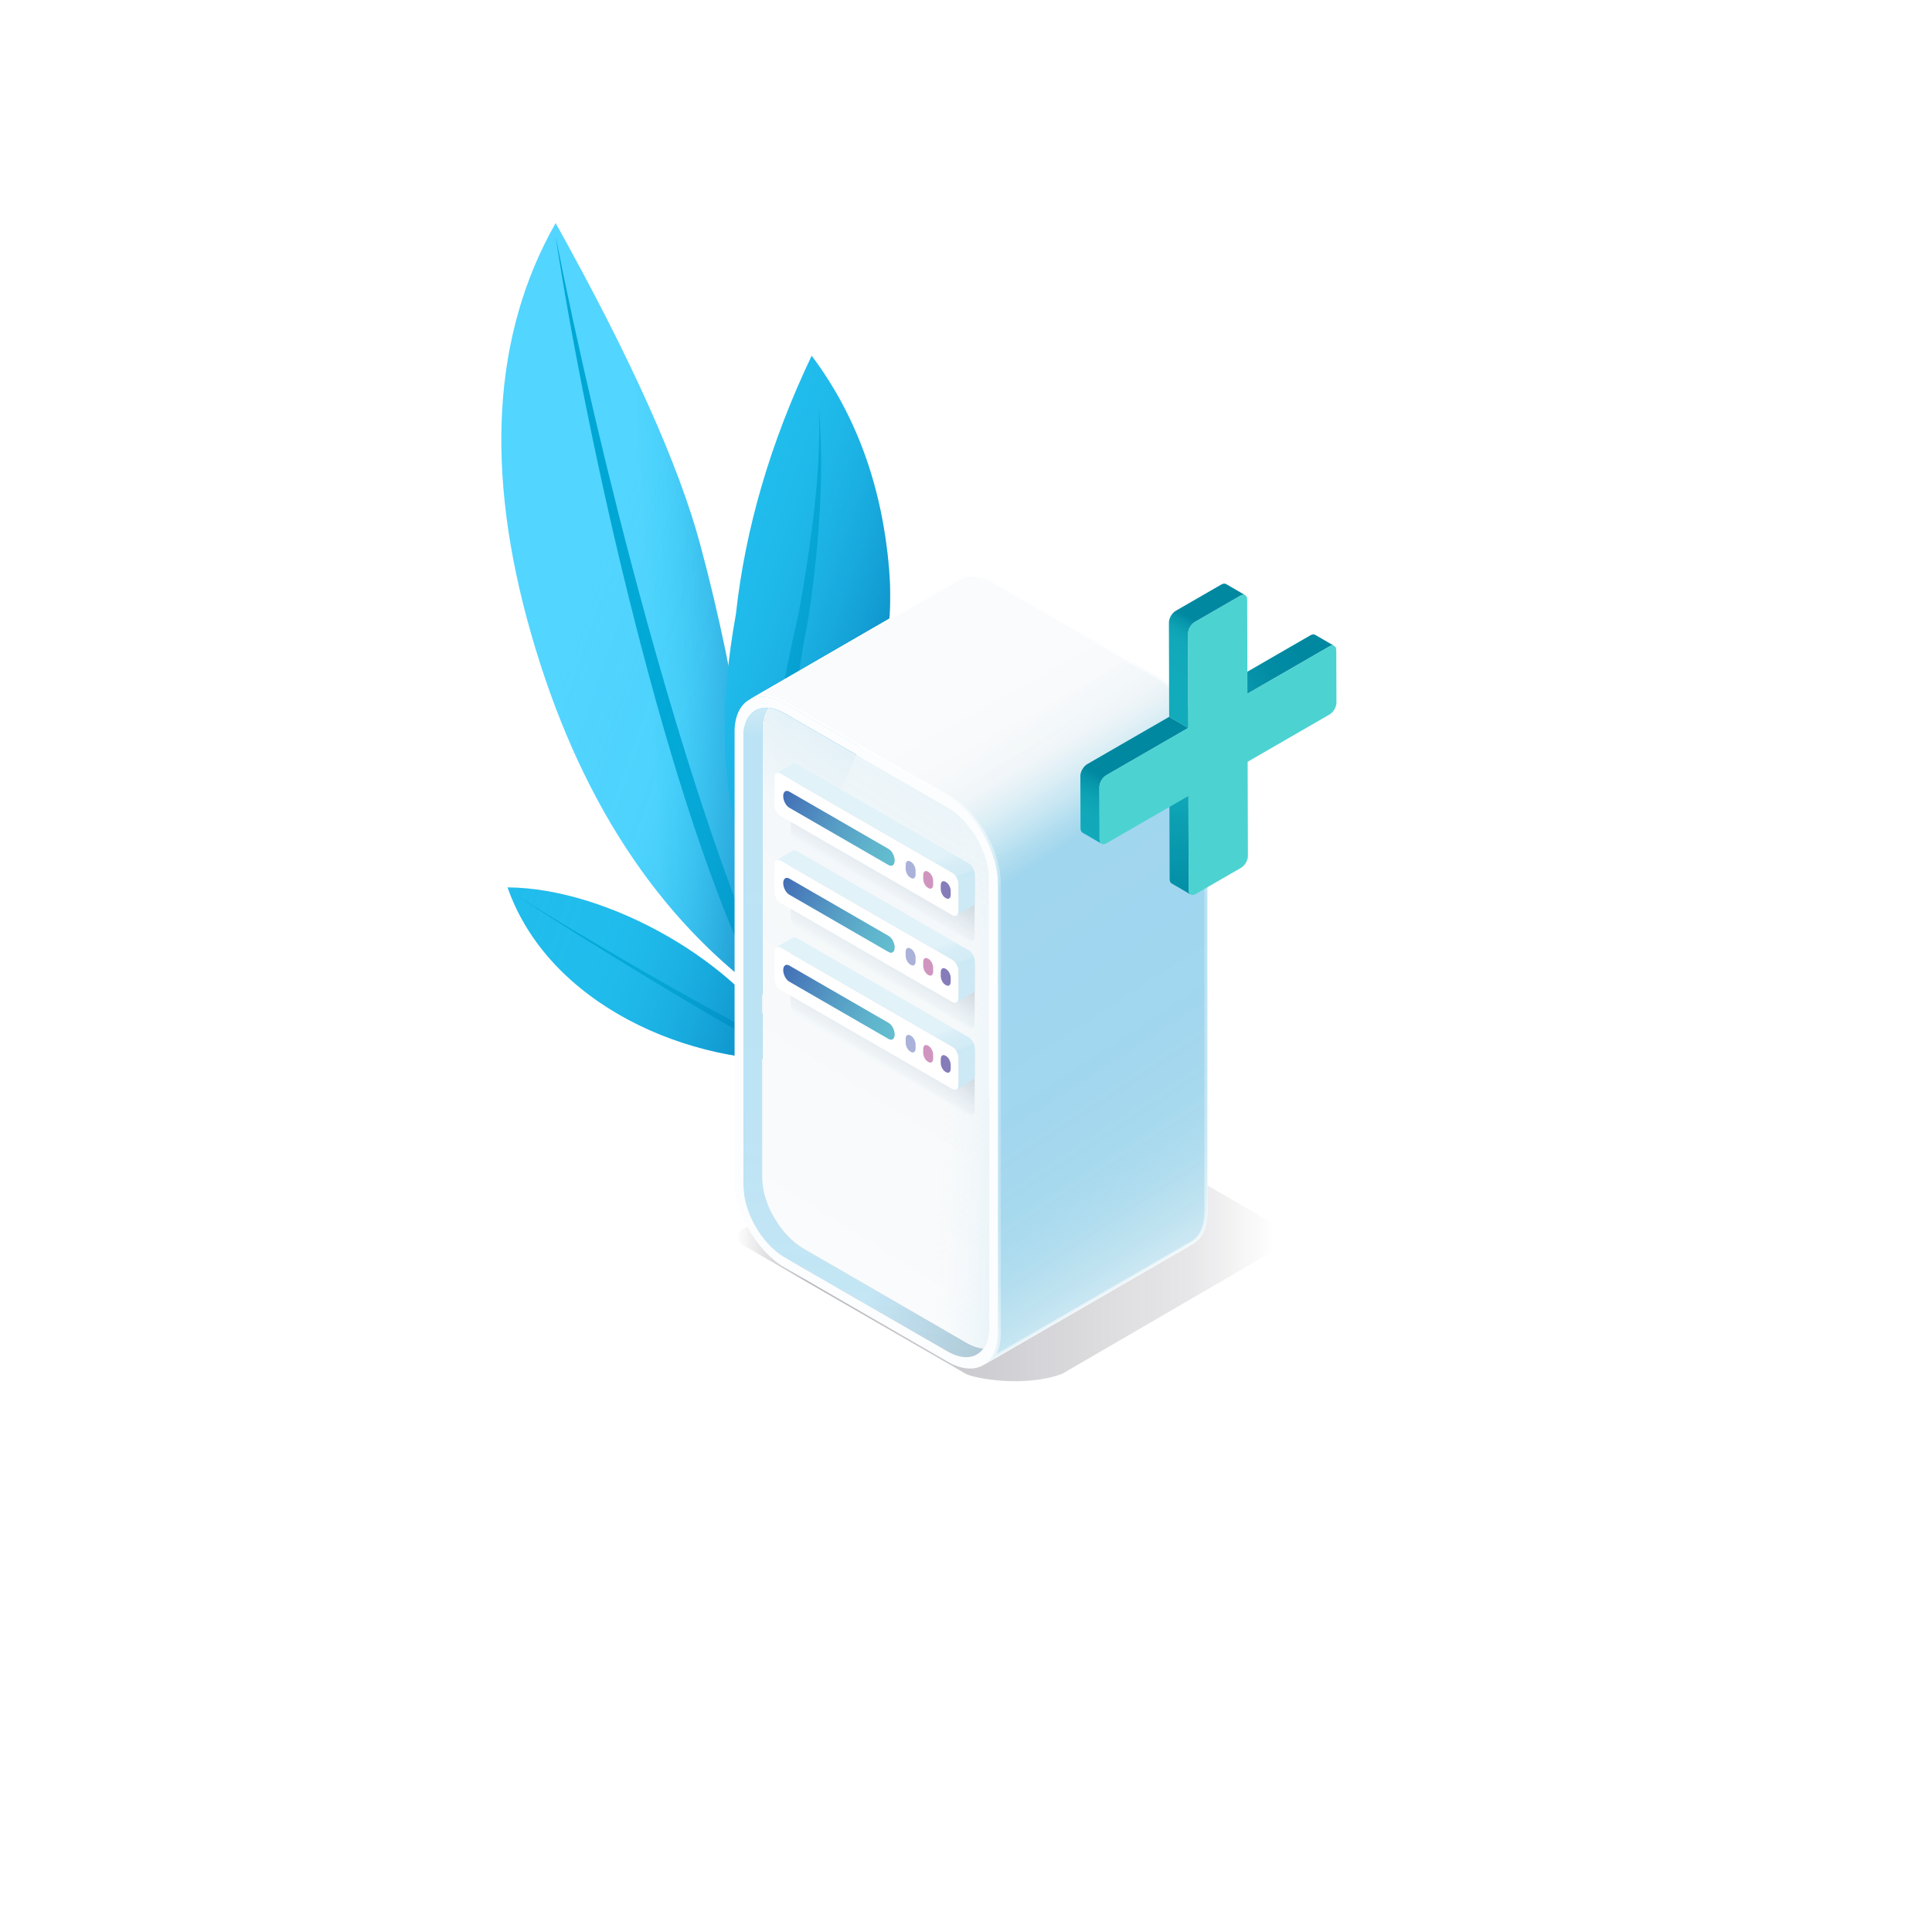 <?xml version="1.0" encoding="UTF-8"?><svg xmlns="http://www.w3.org/2000/svg" xmlns:xlink="http://www.w3.org/1999/xlink" viewBox="0 0 2500 2500"><defs><style>.cls-1{fill:#0b97c2;}.cls-2{fill:#fff;}.cls-3{fill:url(#Degradado_sin_nombre_109);}.cls-4{fill:url(#Degradado_sin_nombre_6);}.cls-5{fill:url(#Degradado_sin_nombre_90);}.cls-6{fill:#00a7d4;}.cls-7{isolation:isolate;}.cls-8{fill:#d4ecf6;}.cls-9{fill:url(#Degradado_sin_nombre_115);filter:url(#AI_DesenfoqueGaussiano_4);}.cls-10{fill:#52d6ff;}.cls-11{fill:url(#Degradado_sin_nombre_355);}.cls-12{fill:#aab2da;}.cls-13{fill:url(#Nueva_muestra_de_degradado_79);}.cls-14{fill:url(#Degradado_sin_nombre_92);}.cls-15{fill:url(#Degradado_sin_nombre_68);}.cls-16{fill:#20bcec;}.cls-17{fill:url(#Nueva_muestra_de_degradado_65-2);}.cls-18{fill:url(#Degradado_sin_nombre_4-2);}.cls-19{filter:url(#AI_DesenfoqueGaussiano_4-2);}.cls-20{fill:url(#Degradado_sin_nombre_5);}.cls-21{fill:url(#Nueva_muestra_de_degradado_79-2);}.cls-22{fill:url(#Nueva_muestra_de_degradado_65-3);}.cls-23{fill:url(#Degradado_sin_nombre_4);}.cls-24{fill:url(#Nueva_muestra_de_degradado_65);}.cls-25{fill:url(#Degradado_sin_nombre_354);}.cls-26{fill:url(#Degradado_sin_nombre_68-2);}.cls-27{fill:#857cb9;}.cls-28{fill:#d095bf;}.cls-29{fill:#4dd2d2;}.cls-30{fill:url(#Nueva_muestra_de_degradado_66);}.cls-31{fill:#fafbfc;}.cls-32{mix-blend-mode:multiply;}.cls-33{fill:#fcfdfe;}</style><linearGradient id="Degradado_sin_nombre_115" x1="122.92" y1="168.97" x2="149.68" y2="124.03" gradientUnits="userSpaceOnUse"><stop offset="0" stop-color="#d4ecf6" stop-opacity=".1"/><stop offset=".04" stop-color="#b4cddd" stop-opacity=".1"/><stop offset=".15" stop-color="#90aac1" stop-opacity=".1"/><stop offset="1" stop-color="#5d7586" stop-opacity=".3"/></linearGradient><filter id="AI_DesenfoqueGaussiano_4"><feGaussianBlur stdDeviation="4"/></filter><linearGradient id="Degradado_sin_nombre_90" x1="14.18" y1="60.32" x2="155.85" y2="142.28" gradientUnits="userSpaceOnUse"><stop offset="0" stop-color="#436fb6"/><stop offset=".09" stop-color="#4778b9"/><stop offset=".48" stop-color="#569dc5"/><stop offset=".8" stop-color="#5fb4cc"/><stop offset="1" stop-color="#63bdcf"/></linearGradient><linearGradient id="Degradado_sin_nombre_109" x1="174.55" y1="209.53" x2="157.32" y2="161.16" gradientUnits="userSpaceOnUse"><stop offset=".3" stop-color="#89d6ef" stop-opacity=".1"/><stop offset=".38" stop-color="#89d6ef" stop-opacity=".15"/><stop offset=".49" stop-color="#d4ecf6" stop-opacity="0"/><stop offset="1" stop-color="#fff" stop-opacity=".3"/></linearGradient><symbol id="host_buttons" viewBox="0 0 286 271"><g><g class="cls-7"><path class="cls-9" d="M253.79,151.65c4.55,2.62,8.22,8.99,8.2,14.22l-.1,76.53c-.01,5.22-3.71,7.33-8.26,4.71L32.02,119.15c-4.55-2.62-8.22-8.98-8.2-14.21l.1-76.53c.01-5.22,3.71-7.34,8.26-4.71l221.62,127.95Z"/><path class="cls-8" d="M253.96,147.17L32.35,19.22c-2.29-1.32-4.36-1.44-5.85-.57L5.35,30.94c1.5-.87,3.57-.75,5.85,.57l221.62,127.95c4.55,2.62,8.22,8.99,8.2,14.22l-.1,35.73c0,2.6-.92,4.42-2.4,5.28l21.14-12.29c1.48-.86,2.39-2.68,2.4-5.28l.1-35.73c.01-5.22-3.66-11.59-8.2-14.22Z"/><path class="cls-2" d="M232.82,159.46c4.55,2.62,8.22,8.99,8.2,14.22l-.1,35.73c-.01,5.22-3.71,7.33-8.26,4.71L11.05,86.16c-4.55-2.62-8.22-8.98-8.2-14.21l.1-35.73c.01-5.22,3.71-7.34,8.26-4.71l221.62,127.95Z"/></g><g><path class="cls-5" d="M150.61,149.6L22.02,75.36c-4.32-2.49-7.82-9.19-7.82-14.95h0c0-5.76,3.5-8.41,7.82-5.91l128.59,74.24c4.32,2.49,7.82,9.19,7.82,14.95h0c0,5.76-3.5,8.41-7.82,5.91Z"/><path class="cls-27" d="M224.96,192.53l-.94-.54c-3.29-1.9-5.96-7-5.96-11.39v-4.96c0-4.39,2.67-6.41,5.96-4.51l.94,.54c3.29,1.9,5.96,7,5.96,11.39v4.96c0,4.39-2.67,6.41-5.96,4.51Z"/><path class="cls-28" d="M202.25,179.42l-.94-.54c-3.29-1.9-5.96-7-5.96-11.39v-4.96c0-4.39,2.67-6.41,5.96-4.51l.94,.54c3.29,1.9,5.96,7,5.96,11.39v4.96c0,4.39-2.67,6.41-5.96,4.51Z"/><path class="cls-12" d="M179.53,166.3l-.94-.54c-3.29-1.9-5.96-7-5.96-11.39v-4.96c0-4.39,2.67-6.41,5.96-4.51l.94,.54c3.29,1.9,5.96,7,5.96,11.39v4.96c0,4.39-2.67,6.41-5.96,4.51Z"/></g><path class="cls-3" d="M253.96,147.17L32.35,19.22c-2.29-1.32-4.36-1.44-5.85-.57L5.35,30.94c1.5-.87,3.57-.75,5.85,.57l221.62,127.95c4.55,2.62,8.22,8.99,8.2,14.22l-.1,35.73c0,2.6-.92,4.42-2.4,5.28l21.14-12.29c1.48-.86,2.39-2.68,2.4-5.28l.1-35.73c.01-5.22-3.66-11.59-8.2-14.22Z"/></g></symbol><linearGradient id="Nueva_muestra_de_degradado_66" x1="-112.84" y1="767.6" x2="-220.53" y2="797.24" gradientTransform="translate(487.25 98.53) rotate(161.61) scale(1 -1)" gradientUnits="userSpaceOnUse"><stop offset="0" stop-color="#52d6ff" stop-opacity=".1"/><stop offset=".02" stop-color="#44cff9" stop-opacity=".1"/><stop offset=".15" stop-color="#20bcec" stop-opacity=".1"/><stop offset=".87" stop-color="#0071b0" stop-opacity=".3"/></linearGradient><linearGradient id="Nueva_muestra_de_degradado_65" x1="744.34" y1="799.05" x2="1186.94" y2="955.42" gradientUnits="userSpaceOnUse"><stop offset="0" stop-color="#52d6ff" stop-opacity="0"/><stop offset=".07" stop-color="#3fccf7" stop-opacity=".04"/><stop offset=".22" stop-color="#27c0ee" stop-opacity=".08"/><stop offset=".37" stop-color="#20bcec" stop-opacity=".1"/><stop offset=".86" stop-color="#0071b0" stop-opacity=".6"/></linearGradient><linearGradient id="Nueva_muestra_de_degradado_65-2" x1="441.5" y1="1169.84" x2="983.93" y2="1351.83" xlink:href="#Nueva_muestra_de_degradado_65"/><linearGradient id="Nueva_muestra_de_degradado_65-3" x1="440.05" y1="1174.16" x2="982.48" y2="1356.14" xlink:href="#Nueva_muestra_de_degradado_65"/><filter id="AI_DesenfoqueGaussiano_4-2"><feGaussianBlur stdDeviation="4"/></filter><linearGradient id="Degradado_sin_nombre_355" x1="1648.15" y1="1603.64" x2="952.32" y2="1603.64" gradientUnits="userSpaceOnUse"><stop offset="0" stop-color="#141226" stop-opacity="0"/><stop offset="0" stop-color="#141226" stop-opacity="0"/><stop offset=".15" stop-color="#141226" stop-opacity=".1"/><stop offset=".87" stop-color="#141226" stop-opacity=".3"/><stop offset="1" stop-color="#141226" stop-opacity="0"/></linearGradient><linearGradient id="Nueva_muestra_de_degradado_79" x1="1063.67" y1="2007.7" x2="1206.78" y2="246.57" gradientUnits="userSpaceOnUse"><stop offset="0" stop-color="#1499c2" stop-opacity="0"/><stop offset="0" stop-color="#1499c4" stop-opacity=".03"/><stop offset=".06" stop-color="#179ccc" stop-opacity=".13"/><stop offset=".12" stop-color="#1a9ed3" stop-opacity=".21"/><stop offset=".19" stop-color="#1b9fd8" stop-opacity=".26"/><stop offset=".3" stop-color="#1ca0db" stop-opacity=".29"/><stop offset=".59" stop-color="#1da1dc" stop-opacity=".3"/><stop offset=".6" stop-color="#1b9fd8" stop-opacity=".26"/><stop offset=".64" stop-color="#189cce" stop-opacity=".14"/><stop offset=".68" stop-color="#159ac7" stop-opacity=".06"/><stop offset=".72" stop-color="#1499c3" stop-opacity=".02"/><stop offset=".77" stop-color="#1499c2" stop-opacity="0"/></linearGradient><linearGradient id="Degradado_sin_nombre_354" x1="1266.66" y1="1421.41" x2="1490.61" y2="1548.62" gradientUnits="userSpaceOnUse"><stop offset="0" stop-color="#141226" stop-opacity="0"/><stop offset=".63" stop-color="#141226" stop-opacity=".14"/><stop offset="1" stop-color="#141226" stop-opacity=".3"/></linearGradient><linearGradient id="Degradado_sin_nombre_68" x1="963.34" y1="1600.22" x2="1433.11" y2="853.5" gradientUnits="userSpaceOnUse"><stop offset="0" stop-color="#fafbfc"/><stop offset=".55" stop-color="#f5f8fa"/><stop offset=".99" stop-color="#d4ecf6" stop-opacity=".9"/></linearGradient><linearGradient id="Degradado_sin_nombre_92" x1="1082.5" y1="1327.79" x2="1341.35" y2="1341.05" gradientUnits="userSpaceOnUse"><stop offset=".55" stop-color="#f5f8fa" stop-opacity="0"/><stop offset=".98" stop-color="#d4ecf6" stop-opacity=".9"/></linearGradient><linearGradient id="Degradado_sin_nombre_68-2" x1="1190.44" y1="941.22" x2="1288.04" y2="1115.99" xlink:href="#Degradado_sin_nombre_68"/><linearGradient id="Nueva_muestra_de_degradado_79-2" x1="1577.03" y1="1603.28" x2="1081.61" y2="843.66" xlink:href="#Nueva_muestra_de_degradado_79"/><linearGradient id="Degradado_sin_nombre_6" x1="1533.06" y1="1015.62" x2="1514.81" y2="1227.64" gradientUnits="userSpaceOnUse"><stop offset="0" stop-color="#12abbb"/><stop offset=".22" stop-color="#0c9fb2"/><stop offset=".67" stop-color="#038ea5"/><stop offset="1" stop-color="#0088a1"/></linearGradient><linearGradient id="Degradado_sin_nombre_5" x1="1568.85" y1="914.55" x2="1681.64" y2="845.05" gradientUnits="userSpaceOnUse"><stop offset="0" stop-color="#12abbb"/><stop offset=".31" stop-color="#0999ae"/><stop offset=".67" stop-color="#028ca4"/><stop offset="1" stop-color="#0088a1"/></linearGradient><linearGradient id="Degradado_sin_nombre_4" x1="1392.7" y1="1123.89" x2="1491.06" y2="923.94" gradientUnits="userSpaceOnUse"><stop offset="0" stop-color="#12abbb"/><stop offset=".31" stop-color="#11a9b9"/><stop offset=".41" stop-color="#0da2b4"/><stop offset=".49" stop-color="#0796ab"/><stop offset=".55" stop-color="#0088a1"/><stop offset=".98" stop-color="#0088a1"/><stop offset="1" stop-color="#0088a1"/></linearGradient><linearGradient id="Degradado_sin_nombre_4-2" x1="1520.62" y1="880.17" x2="1589.85" y2="750.9" xlink:href="#Degradado_sin_nombre_4"/></defs><g class="cls-7"><g id="ARTWORK"><g id="Plant"><g id="Layer1_8_MEMBER_0_FILL"><path class="cls-1" d="M1064.18,1340.23l-6.19,3.35c-29.5-50.6-45.08-125.36-46.75-224.3l15.61-16.15c-9.8,75.09,2.64,154.12,37.33,237.09m-124.7-132.27l3.5-3.64c36.21,47.5,62.8,95.71,79.77,144.61l-10.83,3.6c-13.43-47.27-37.58-95.46-72.45-144.57Z"/></g><g id="Layer1_8_MEMBER_1_FILL"><path class="cls-10" d="M905.98,704.42c48.73,181.09,78.19,376.92,88.39,587.47-144.21-103.63-246.56-260.84-307.05-471.65-60.44-210.9-49.89-388.09,31.67-531.57,96.83,173.82,159.16,312.41,186.99,415.75Z"/></g><g id="Layer1_8_MEMBER_1_FILL-2"><path class="cls-30" d="M905.98,704.42c48.73,181.09,78.19,376.92,88.39,587.47-144.21-103.63-246.56-260.84-307.05-471.65-60.44-210.9-49.89-388.09,31.67-531.57,96.83,173.82,159.16,312.41,186.99,415.75Z"/></g><g id="Layer1_8_MEMBER_2_FILL"><path class="cls-16" d="M1050.3,460.34c57.66,76.88,91.01,168.72,100.07,275.52,8.99,106.83-22.82,222.92-95.42,348.28-30.62,65.02-38.39,127.2-23.32,186.54-26.28-38.62-51.26-98.98-74.93-181.1-23.75-82.08-25.22-180.44-4.39-295.07,12.07-110.87,44.74-222.26,97.99-334.17Z"/></g><path class="cls-6" d="M1055.54,453.41h0l.11-.04-.11,.04m-22.42,342.05v.35c21.39-117.99,30.09-208.33,26.11-271.03,7.04,76.91,2.76,167.91-12.85,272.98-.04,.11-.06,.19-.04,.25-29.22,151.55-34.68,271.14-16.39,358.78-3.71,17.59-5.64,34.93-5.81,52.02-39.47-81.67-36.48-219.45,8.97-413.35Z"/><path class="cls-6" d="M995.31,1292.87c-3.49-2.52-6.96-5.05-10.41-7.61-120-235.07-225.83-715.73-266.01-979.65,54.94,276.62,161.19,703.27,273.97,961.68,.86,8.52,1.66,17.05,2.45,25.59Z"/><g><g id="Layer1_8_MEMBER_2_FILL-2"><path class="cls-16" d="M656.75,1148.27c130.43,.79,301.23,98.07,362.39,209.7,19.43,35.47,8.07-6.6,26.14,13.53-153.62,8.46-335.84-72.22-388.53-223.23Z"/></g><path class="cls-6" d="M996.25,1357.77c-.47-3.93-1.09-7.8-2.05-11.64-110.42-58.43-218.5-120.95-324.82-186.52,107.25,68.91,215.82,135.67,326.88,198.29,0-.04,0-.08-.01-.13Z"/></g><g class="cls-32"><path class="cls-24" d="M1054.95,1084.13c72.61-125.36,104.41-241.45,95.42-348.28-9.06-106.8-42.41-198.63-100.07-275.52-53.26,111.91-85.92,223.29-97.99,334.17-4.14,22.76-7.38,44.88-9.76,66.36-10.66-53.31-22.85-105.46-36.57-156.44-27.83-103.34-90.16-241.92-186.99-415.75-81.56,143.47-92.11,320.66-31.67,531.57,59.12,206.05,158.24,360.88,297.34,464.53,.08,.16,.16,.32,.24,.48,.5,.37,1.01,.74,1.52,1.11,8.67,17.88,15.87,35.62,21.58,53.25-68.79-103.73-228.03-190.6-351.25-191.35,50.8,145.6,222.02,225.81,371.91,223.79-1.95-1.5-4.84-5.53-9.52-14.08-1.21-2.2-2.47-4.4-3.76-6.59l7.38-2.45c-7.52-21.68-16.94-43.21-28.24-64.61-.37-3.94-.75-7.88-1.14-11.82-1.67-30.74-3.76-61.15-6.26-91.25,13.12,33.85,26.6,61.59,40.45,83.24,7.55,30.87,17.69,57.24,30.43,79.1l6.19-3.35c-21.74-52.02-34.74-102.48-39-151.41,3.02-34.04,12.93-68.93,29.77-104.69Z"/><path class="cls-17" d="M1031.76,1372.01c4.53-.1,9.04-.26,13.52-.51-10.51-11.71-11.07-2.37-13.52,.51Z"/><path class="cls-22" d="M1031.76,1372.01c-1.03,.02-2.07,.03-3.1,.05,1.43,1.1,2.36,.83,3.1-.05Z"/></g></g><g id="Rubrik_Host-Light"><g id="shadow" class="cls-19"><path class="cls-11" d="M1374.52,1777.68l285.85-166.12c10.01-5.82,9.96-15.28-.11-21.1l-287.72-166.12c-10.07-5.81-114.84-5.81-124.85,0l-285.85,166.12c-10.01,5.82-9.96,15.28,.11,21.1l287.72,166.12c10.08,5.82,75.64,18.34,124.85,0Z"/></g><path id="inside" class="cls-2" d="M1272.58,1744.86c-.16,.23-.32,.46-.5,.68-.33,.45-.68,.88-1.03,1.3-.71,.84-1.46,1.63-2.25,2.36-.19,.18-.39,.36-.59,.53-2.07,1.81-4.38,3.26-6.9,4.31-.36,.16-.72,.3-1.09,.44-.49,.17-.98,.34-1.49,.49-.2,.06-.4,.12-.6,.18-.29,.08-.59,.15-.9,.23-.22,.05-.44,.1-.66,.15-.26,.05-.53,.11-.8,.16-.22,.04-.44,.08-.67,.12-4.52,.71-9.51,.4-14.82-1.01-1-.26-2-.57-3.02-.91-1.52-.51-3.07-1.11-4.64-1.81-2.09-.92-4.22-2-6.38-3.25l-210.8-121.7c-29.5-17.05-53.44-58.28-53.44-92.12V953.57c0-13.45,3.79-23.71,10.21-30.11,.17-.18,.35-.35,.54-.52,3.46-3.27,7.65-5.46,12.39-6.46,.25-.05,.5-.1,.75-.15,.25-.06,.51-.1,.76-.13,.38-.06,.77-.12,1.16-.16,.29-.04,.58-.07,.87-.09,.44-.04,.88-.07,1.32-.09,1.18-.06,2.38-.04,3.61,.05-4.52,6.38-7.1,15.31-7.1,26.42v581.44c0,33.84,23.93,75.07,53.44,92.12l210.8,121.7c7.78,4.49,15.17,6.85,21.83,7.27Z"/><path id="inside-2" class="cls-13" d="M1272.58,1744.86c-.16,.23-.32,.46-.5,.68-.33,.45-.68,.88-1.03,1.3-.71,.84-1.46,1.63-2.25,2.36-.19,.18-.39,.36-.59,.53-2.07,1.81-4.38,3.26-6.9,4.31-.36,.16-.72,.3-1.09,.44-.49,.17-.98,.34-1.49,.49-.2,.06-.4,.12-.6,.18-.29,.08-.59,.15-.9,.23-.22,.05-.44,.1-.66,.15-.26,.05-.53,.11-.8,.16-.22,.04-.44,.08-.67,.12-4.52,.71-9.51,.4-14.82-1.01-1-.26-2-.57-3.02-.91-1.52-.51-3.07-1.11-4.64-1.81-2.09-.92-4.22-2-6.38-3.25l-210.8-121.7c-29.5-17.05-53.44-58.28-53.44-92.12V953.57c0-13.45,3.79-23.71,10.21-30.11,.17-.18,.35-.35,.54-.52,3.46-3.27,7.65-5.46,12.39-6.46,.25-.05,.5-.1,.75-.15,.25-.06,.51-.1,.76-.13,.38-.06,.77-.12,1.16-.16,.29-.04,.58-.07,.87-.09,.44-.04,.88-.07,1.32-.09,1.18-.06,2.38-.04,3.61,.05-4.52,6.38-7.1,15.31-7.1,26.42v581.44c0,33.84,23.93,75.07,53.44,92.12l210.8,121.7c7.78,4.49,15.17,6.85,21.83,7.27Z"/><path id="inside-3" class="cls-25" d="M1272.58,1744.86c-.16,.23-.32,.46-.5,.68-.33,.45-.68,.88-1.03,1.3-.71,.84-1.46,1.63-2.25,2.36-.19,.18-.39,.36-.59,.53-2.07,1.81-4.38,3.26-6.9,4.31-.36,.16-.72,.3-1.09,.44-.49,.17-.98,.34-1.49,.49-.2,.06-.4,.12-.6,.18-.29,.08-.59,.15-.9,.23-.22,.05-.44,.1-.66,.15-.26,.05-.53,.11-.8,.16-.22,.04-.44,.08-.67,.12-4.52,.71-9.51,.4-14.82-1.01-1-.26-2-.57-3.02-.91-1.52-.51-3.07-1.11-4.64-1.81-2.09-.92-4.22-2-6.38-3.25l-210.8-121.7c-29.5-17.05-53.44-58.28-53.44-92.12V953.57c0-13.45,3.79-23.71,10.21-30.11,.17-.18,.35-.35,.54-.52,3.46-3.27,7.65-5.46,12.39-6.46,.25-.05,.5-.1,.75-.15,.25-.06,.51-.1,.76-.13,.38-.06,.77-.12,1.16-.16,.29-.04,.58-.07,.87-.09,.44-.04,.88-.07,1.32-.09,1.18-.06,2.38-.04,3.61,.05-4.52,6.38-7.1,15.31-7.1,26.42v581.44c0,33.84,23.93,75.07,53.44,92.12l210.8,121.7c7.78,4.49,15.17,6.85,21.83,7.27Z"/><path id="front" class="cls-15" d="M1279.69,1136.99v581.43c0,.7-.01,1.38-.03,2.06-.02,.58-.04,1.16-.08,1.73-.04,.78-.09,1.55-.17,2.31-.05,.62-.12,1.23-.2,1.83-.07,.62-.16,1.24-.26,1.85-.09,.56-.19,1.11-.29,1.65,0,.05-.02,.09-.03,.14-.1,.53-.21,1.06-.33,1.57-.03,.11-.05,.22-.08,.33-.12,.52-.25,1.03-.39,1.53l-.03,.12c-.14,.51-.29,1.02-.45,1.51-.15,.48-.31,.95-.48,1.42-.05,.17-.12,.33-.18,.5-.15,.4-.3,.79-.46,1.17-.2,.5-.41,.98-.63,1.46-.2,.44-.41,.87-.62,1.29-.02,.04-.04,.07-.06,.11-.24,.46-.48,.9-.73,1.34h-.01c-.5,.88-1.04,1.72-1.6,2.52-6.66-.42-14.05-2.78-21.83-7.27l-210.8-121.7c-29.51-17.05-53.44-58.28-53.44-92.12V942.33c0-11.11,2.58-20.04,7.1-26.42,.42,.03,.84,.06,1.26,.1,.42,.04,.84,.09,1.27,.15,.42,.05,.84,.12,1.26,.19,.03-.01,.06-.01,.09,.01,.42,.07,.83,.15,1.25,.23,1.4,.27,2.82,.63,4.27,1.07,.47,.15,.94,.3,1.42,.46,.5,.17,1,.34,1.51,.53,.89,.33,1.78,.69,2.68,1.08,.3,.13,.6,.26,.9,.4,.41,.18,.82,.37,1.23,.56,.39,.19,.78,.38,1.18,.58,.63,.32,1.26,.65,1.9,1,.53,.29,1.07,.59,1.61,.9l206.36,119.14,4.44,2.57c2.38,1.37,4.72,2.9,7.01,4.56,26.21,19.06,46.44,56.44,46.44,87.55Z"/><path id="front-2" class="cls-14" d="M1279.69,1136.99v581.43c0,.7-.01,1.38-.03,2.06-.02,.58-.04,1.16-.08,1.73-.04,.78-.09,1.55-.17,2.31-.05,.62-.12,1.23-.2,1.83-.07,.62-.16,1.24-.26,1.85-.09,.56-.19,1.11-.29,1.65,0,.05-.02,.09-.03,.14-.1,.53-.21,1.06-.33,1.57-.03,.11-.05,.22-.08,.33-.12,.52-.25,1.03-.39,1.53l-.03,.12c-.14,.51-.29,1.02-.45,1.51-.15,.48-.31,.95-.48,1.42-.05,.17-.12,.33-.18,.5-.15,.4-.3,.79-.46,1.17-.2,.5-.41,.98-.63,1.46-.2,.44-.41,.87-.62,1.29-.02,.04-.04,.07-.06,.11-.24,.46-.48,.9-.73,1.34h-.01c-.5,.88-1.04,1.72-1.6,2.52-6.66-.42-14.05-2.78-21.83-7.27l-210.8-121.7c-29.51-17.05-53.44-58.28-53.44-92.12V942.33c0-11.11,2.58-20.04,7.1-26.42,.42,.03,.84,.06,1.26,.1,.42,.04,.84,.09,1.27,.15,.42,.05,.84,.12,1.26,.19,.03-.01,.06-.01,.09,.01,.42,.07,.83,.15,1.25,.23,1.4,.27,2.82,.63,4.27,1.07,.47,.15,.94,.3,1.42,.46,.5,.17,1,.34,1.51,.53,.89,.33,1.78,.69,2.68,1.08,.3,.13,.6,.26,.9,.4,.41,.18,.82,.37,1.23,.56,.39,.19,.78,.38,1.18,.58,.63,.32,1.26,.65,1.9,1,.53,.29,1.07,.59,1.61,.9l206.36,119.14,4.44,2.57c2.38,1.37,4.72,2.9,7.01,4.56,26.21,19.06,46.44,56.44,46.44,87.55Z"/><g id="top"><path class="cls-2" d="M1562.38,986.71v581.44c0,20.13-7.01,34.38-18.39,41.21l-.65,.37-270.3,156.34c7.95-4.9,13.73-13.46,16.41-25.15,1.11-4.78,1.69-10.09,1.69-15.89v-581.43c0-38.31-25.39-84.59-57.89-107.37-2.29-1.63-4.63-3.11-7.01-4.48l-4.44-2.57-206.36-119.14c-2.8-1.61-5.56-3-8.26-4.15-14.46-6.25-27.44-6.16-37.31-.67l270.7-156.59c11.77-6.85,28.09-5.89,46.12,4.52l210.8,121.7c35.78,20.66,64.89,70.83,64.89,111.86Z"/></g><g id="top-2"><path class="cls-26" d="M1285.14,1756.76c2.81-4.38,4.92-9.54,6.26-15.4,1.15-4.97,1.74-10.47,1.74-16.34v-581.43c0-38.67-25.25-85.53-58.74-109.01-2.24-1.59-4.59-3.09-7.16-4.58l-4.44-2.57-206.36-119.14c-2.88-1.66-5.73-3.09-8.48-4.26-7.52-3.25-14.8-4.9-21.63-4.9-.7,0-1.39,.02-2.07,.05l257.3-148.84c4.68-2.73,10.07-4.11,16.03-4.11,8.72,0,18.18,2.9,28.09,8.63l210.8,121.7c35.23,20.34,63.89,69.75,63.89,110.13v581.44c0,18.73-6.19,32.75-17.42,39.5l-.61,.35-257.21,148.77Z"/><path class="cls-31" d="M1257.6,744.25v4s0,0,0,0c8.25,0,17.62,2.89,27.09,8.36l210.8,121.7c16.71,9.65,32.48,26.28,44.4,46.83,11.92,20.55,18.49,42.41,18.49,61.56v581.44c0,17.98-5.83,31.38-16.41,37.76l-.63,.36-251.15,145.27c1.31-2.99,2.37-6.24,3.16-9.71,1.19-5.13,1.79-10.78,1.79-16.79v-581.43c0-39.26-25.62-86.83-59.57-110.63-2.3-1.64-4.7-3.17-7.33-4.68l-4.44-2.57-206.37-119.14c-2.95-1.7-5.87-3.16-8.67-4.35-5.98-2.58-11.82-4.19-17.43-4.8l251.25-145.34c4.37-2.54,9.42-3.83,15.02-3.83v-4m0,0c-6.34,0-12.09,1.5-17.03,4.38l-270.7,156.59c4.81-2.68,10.36-4.07,16.47-4.07,6.41,0,13.43,1.54,20.84,4.74,2.7,1.15,5.46,2.54,8.26,4.15l206.36,119.14,4.44,2.57c2.38,1.37,4.72,2.85,7.01,4.48,32.5,22.78,57.89,69.06,57.89,107.37v581.43c0,5.8-.58,11.11-1.69,15.89-2.68,11.69-8.46,20.25-16.41,25.15l270.3-156.34,.65-.37c11.38-6.83,18.39-21.08,18.39-41.21V986.71c0-41.03-29.11-91.2-64.89-111.86l-210.8-121.7c-10.46-6.04-20.34-8.9-29.09-8.9h0Z"/><path class="cls-2" d="M1257.6,744.25v2s0,0,0,0c8.72,0,18.17,2.9,28.09,8.63l210.8,121.7c35.23,20.34,63.89,69.75,63.89,110.13v581.44c0,18.73-6.19,32.75-17.38,39.47l-.66,.38-257.2,148.76c2.81-4.37,4.92-9.54,6.26-15.39,1.16-4.98,1.74-10.48,1.74-16.34v-581.43c0-38.67-25.25-85.53-58.73-109-2.25-1.6-4.6-3.1-7.17-4.58l-4.44-2.57-206.36-119.14c-2.88-1.66-5.73-3.09-8.46-4.25-7.53-3.25-14.81-4.9-21.63-4.9-.7,0-1.39,.02-2.07,.05l257.31-148.84c4.68-2.72,10.07-4.1,16.02-4.1v-2m0,0c-6.34,0-12.09,1.5-17.03,4.38l-270.7,156.59c4.81-2.68,10.36-4.07,16.47-4.07,6.41,0,13.43,1.54,20.84,4.74,2.7,1.15,5.46,2.54,8.26,4.15l206.36,119.14,4.44,2.57c2.38,1.37,4.72,2.85,7.01,4.48,32.5,22.78,57.89,69.06,57.89,107.37v581.43c0,5.8-.58,11.11-1.69,15.89-2.68,11.69-8.46,20.25-16.41,25.15l270.3-156.34,.65-.37c11.38-6.83,18.39-21.08,18.39-41.21V986.71c0-41.03-29.11-91.2-64.89-111.86l-210.8-121.7c-10.46-6.04-20.34-8.9-29.09-8.9h0Z"/></g><path id="top-3" class="cls-21" d="M1562.38,986.71v581.44c0,20.13-7.01,34.38-18.39,41.21l-.65,.37-270.3,156.34c7.95-4.9,13.73-13.46,16.41-25.15,1.11-4.78,1.69-10.09,1.69-15.89v-581.43c0-38.31-25.39-84.59-57.89-107.37-2.29-1.63-4.63-3.11-7.01-4.48l-4.44-2.57-206.36-119.14c-2.8-1.61-5.56-3-8.26-4.15-14.46-6.25-27.44-6.16-37.31-.67l270.7-156.59c11.77-6.85,28.09-5.89,46.12,4.52l210.8,121.7c35.78,20.66,64.89,70.83,64.89,111.86Z"/><path id="Corner" class="cls-33" d="M1233.25,1036.23c-2.29-1.63-4.63-3.11-7.01-4.48l-4.44-2.57-206.36-119.14c-2.8-1.61-5.56-3-8.26-4.15-14.46-6.25-27.44-6.16-37.31-.67l-1.04,.6c-11.31,6.87-18.28,21.08-18.28,41.14v581.44c0,41.01,29.12,91.2,64.89,111.85l210.8,121.71c17.68,10.21,33.74,11.33,45.45,4.89l.04-.02,1.1-.65,.21-.11c7.95-4.9,13.73-13.46,16.41-25.15,1.11-4.78,1.69-10.09,1.69-15.89v-581.43c0-38.31-25.39-84.59-57.89-107.37Zm46.44,682.19c0,.7-.01,1.38-.03,2.06-.02,.58-.04,1.16-.08,1.73-.04,.78-.09,1.55-.17,2.31-.05,.62-.12,1.23-.2,1.83-.07,.62-.16,1.24-.26,1.85-.09,.56-.19,1.11-.29,1.65,0,.05-.02,.09-.03,.14-.1,.53-.21,1.06-.33,1.57-.03,.11-.05,.22-.08,.33-.12,.52-.25,1.03-.39,1.53l-.03,.12c-.14,.51-.29,1.02-.45,1.51-.15,.48-.31,.95-.48,1.42-.05,.17-.12,.33-.18,.5-.14,.39-.3,.78-.46,1.17-.2,.5-.41,.98-.63,1.46-.2,.44-.41,.87-.62,1.29-.02,.04-.04,.07-.06,.11-.24,.46-.48,.9-.73,1.34h-.01c-.5,.89-1.03,1.72-1.6,2.52-.16,.23-.32,.46-.5,.68-.33,.45-.68,.88-1.03,1.3-.71,.84-1.46,1.63-2.25,2.36-.19,.18-.39,.36-.59,.53-2.07,1.81-4.38,3.26-6.9,4.31-.36,.16-.72,.3-1.09,.44-.49,.17-.98,.34-1.49,.49-.2,.06-.4,.12-.6,.18-.29,.08-.59,.15-.9,.23-.22,.05-.44,.1-.66,.15-.26,.05-.53,.11-.8,.16-.22,.04-.44,.08-.67,.12-4.52,.71-9.51,.4-14.82-1.01-1-.26-2-.57-3.02-.91-1.52-.51-3.07-1.11-4.64-1.81-2.09-.92-4.22-2-6.38-3.25l-210.8-121.7c-29.5-17.05-53.44-58.28-53.44-92.12V953.57c0-13.45,3.79-23.71,10.21-30.11,.17-.18,.35-.35,.54-.52,3.46-3.27,7.65-5.46,12.39-6.46,.25-.05,.5-.1,.75-.15,.25-.06,.51-.1,.76-.13,.38-.06,.77-.12,1.16-.16,.29-.04,.58-.07,.87-.09,.44-.04,.88-.07,1.32-.09,1.18-.06,2.38-.04,3.61,.05,.42,.02,.83,.05,1.26,.1,.42,.03,.84,.08,1.27,.15,.41,.04,.84,.11,1.26,.19,.03-.01,.06-.01,.09,.01,.41,.06,.83,.14,1.25,.23,1.4,.27,2.82,.63,4.27,1.07,.47,.14,.94,.3,1.42,.46,.5,.16,1,.34,1.51,.53,.89,.33,1.78,.69,2.68,1.08,.3,.13,.6,.26,.9,.4,.41,.18,.82,.37,1.23,.56,.39,.19,.78,.38,1.18,.58,.63,.32,1.26,.65,1.9,1,.53,.29,1.07,.59,1.61,.9l206.36,119.14,4.44,2.57c2.38,1.37,4.72,2.9,7.01,4.56,26.21,19.06,46.44,56.44,46.44,87.55v581.43Z"/><g><use width="286" height="271" transform="translate(999.28 1194.88)" xlink:href="#host_buttons"/><use width="286" height="271" transform="translate(999.28 1082.34)" xlink:href="#host_buttons"/><use width="286" height="271" transform="translate(999.28 969.81)" xlink:href="#host_buttons"/></g></g><g id="_Teal"><g class="cls-7"><path class="cls-4" d="M1538.17,1151.82l-.35-121.86-24.67-14.34,.35,121.86c0,2.8,1,4.76,2.59,5.69l24.67,14.34c-1.59-.93-2.58-2.89-2.59-5.69Z"/><path class="cls-20" d="M1701.9,821.5c-1.61-.94-3.85-.81-6.32,.62l-106.05,61.23,24.67,14.34,106.05-61.23c2.47-1.42,4.7-1.56,6.32-.62l-24.67-14.34Z"/><path class="cls-23" d="M1512.9,927.58l-106.05,61.23c-4.9,2.83-8.86,9.69-8.85,15.33l.19,67.64c0,2.8,1,4.77,2.59,5.69l24.67,14.34c-1.59-.93-2.58-2.9-2.59-5.69l-.19-67.64c-.02-5.63,3.94-12.5,8.85-15.33l106.05-61.23-24.67-14.34Z"/><path class="cls-29" d="M1604.95,770.75c4.9-2.83,8.89-.56,8.9,5.07l.35,121.86,106.05-61.23c4.9-2.83,8.89-.56,8.91,5.08l.19,67.64c.02,5.63-3.95,12.49-8.85,15.33l-106.05,61.23,.35,121.86c.02,5.63-3.95,12.49-8.85,15.32l-58.87,33.99c-4.9,2.83-8.89,.56-8.91-5.07l-.35-121.86-106.05,61.23c-4.9,2.83-8.89,.55-8.9-5.07l-.19-67.64c-.02-5.63,3.94-12.5,8.85-15.33l106.05-61.23-.35-121.86c-.02-5.63,3.95-12.49,8.85-15.33l58.87-33.99Z"/><path class="cls-18" d="M1586.59,755.79c-1.61-.94-3.85-.81-6.31,.62l-58.87,33.99c-4.9,2.83-8.87,9.69-8.85,15.33l.35,121.86,24.67,14.34-.35-121.86c-.02-5.63,3.95-12.49,8.85-15.33l58.87-33.99c2.46-1.42,4.7-1.56,6.31-.62l-24.67-14.34Z"/></g></g></g></g></svg>